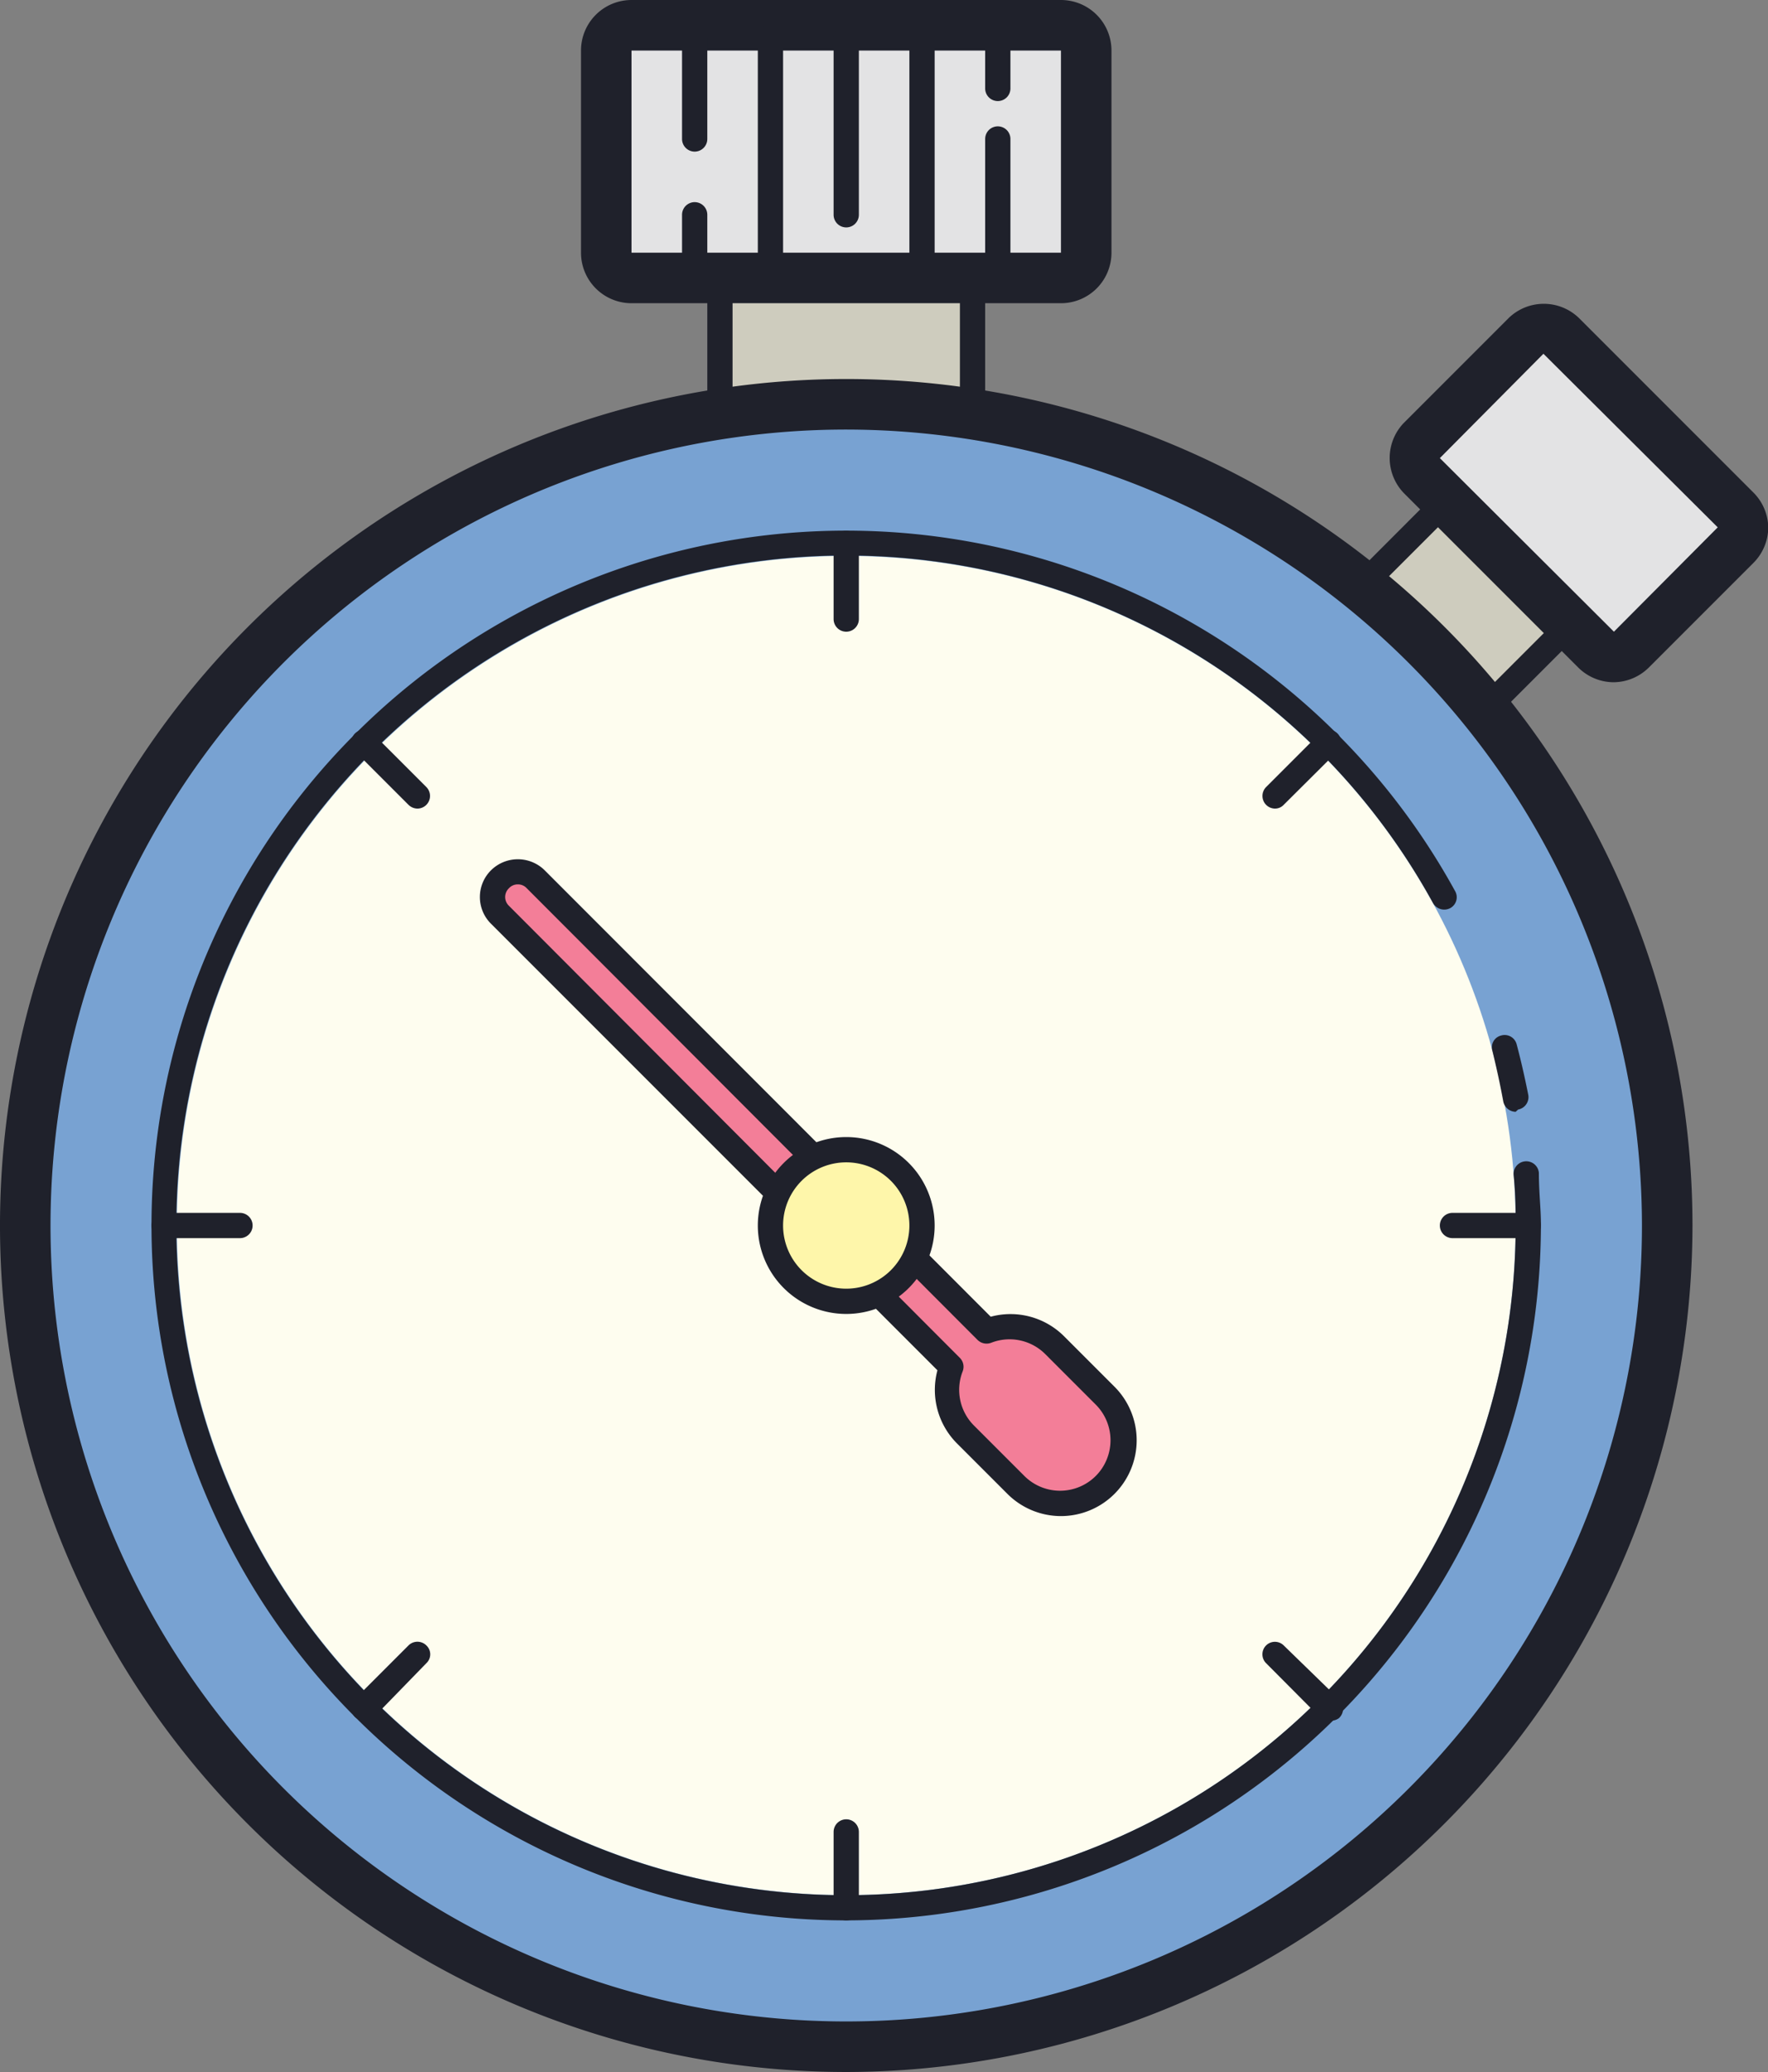 <svg id="Layer_1" data-name="Layer 1" xmlns="http://www.w3.org/2000/svg" viewBox="0 0 69.99 82"><rect x="0" y="0" width="69.99" height="82" fill="#808080" stroke="none"/><title>time</title><rect x="67.93" y="30.9" width="9.4" height="6.93" transform="translate(-19.02 52.42) rotate(-45)" style="fill:#ceccbe"/><path d="M71.75,40.84l-5.6-5.6,7.35-7.36,5.61,5.6Zm-4.19-5.61,4.19,4.19,5.94-5.94L73.5,29.29Z" transform="translate(-16 -9)" style="fill:#1f212b"/><path d="M84.7,29.18l-6.9-6.9a1,1,0,0,0-1.38,0l-4.13,4.14a1,1,0,0,0,0,1.38l6.89,6.9a1,1,0,0,0,1.38,0l4.14-4.14A1,1,0,0,0,84.7,29.18Z" transform="translate(-16 -9)" style="fill:#e3e3e4"/><path d="M79.87,36a2,2,0,0,1-1.39-.58l-6.9-6.9a2,2,0,0,1,0-2.79l4.14-4.14a2,2,0,0,1,2.79,0l6.9,6.9A2,2,0,0,1,86,29.87a2,2,0,0,1-.58,1.4l-4.14,4.14A2,2,0,0,1,79.87,36ZM77.1,23,73,27.13,79.89,34,84,29.87Z" transform="translate(-16 -9)" style="fill:#1f212b"/><rect x="28.5" y="10.5" width="10" height="9.5" style="fill:#ceccbe"/><path d="M55,29.5H44V19H55Zm-10-1h9V20H45Z" transform="translate(-16 -9)" style="fill:#1f212b"/><path d="M58,20H41a1,1,0,0,1-1-1V11a1,1,0,0,1,1-1H58a1,1,0,0,1,1,1v8A1,1,0,0,1,58,20Z" transform="translate(-16 -9)" style="fill:#e3e3e4"/><path d="M58,21H41a2,2,0,0,1-2-2V11a2,2,0,0,1,2-2H58a2,2,0,0,1,2,2v8A2,2,0,0,1,58,21ZM41,11v8H58V11Z" transform="translate(-16 -9)" style="fill:#1f212b"/><circle cx="33.5" cy="48.5" r="32.5" style="fill:#78a2d2"/><path d="M49.5,91A33.5,33.5,0,1,1,83,57.5,33.54,33.54,0,0,1,49.5,91Zm0-65A31.5,31.5,0,1,0,81,57.5,31.53,31.53,0,0,0,49.5,26Z" transform="translate(-16 -9)" style="fill:#1f212b"/><circle cx="33.5" cy="48.5" r="26.5" style="fill:#fefdef"/><path d="M49.5,34a.5.5,0,0,1-.5-.5v-3a.5.5,0,0,1,1,0v3A.5.5,0,0,1,49.5,34Z" transform="translate(-16 -9)" style="fill:#1f212b"/><path d="M32.53,41a.51.51,0,0,1-.36-.15l-2.12-2.12a.5.5,0,0,1,0-.7.5.5,0,0,1,.71,0l2.12,2.12a.5.5,0,0,1-.35.85Z" transform="translate(-16 -9)" style="fill:#1f212b"/><path d="M25.5,58h-3a.5.5,0,0,1,0-1h3a.5.5,0,0,1,0,1Z" transform="translate(-16 -9)" style="fill:#1f212b"/><path d="M30.41,77.09a.54.54,0,0,1-.36-.14.51.51,0,0,1,0-.71l2.12-2.12a.5.5,0,0,1,.71,0,.48.48,0,0,1,0,.7L30.76,77A.52.52,0,0,1,30.41,77.09Z" transform="translate(-16 -9)" style="fill:#1f212b"/><path d="M49.5,85a.5.5,0,0,1-.5-.5v-3a.5.5,0,0,1,1,0v3A.5.5,0,0,1,49.5,85Z" transform="translate(-16 -9)" style="fill:#1f212b"/><path d="M68.59,77.09a.52.52,0,0,1-.35-.14l-2.12-2.13a.49.49,0,0,1,.7-.7L69,76.24A.51.51,0,0,1,69,77,.54.54,0,0,1,68.59,77.09Z" transform="translate(-16 -9)" style="fill:#1f212b"/><path d="M76.5,58h-3a.5.5,0,0,1,0-1h3a.5.5,0,0,1,0,1Z" transform="translate(-16 -9)" style="fill:#1f212b"/><path d="M66.47,41a.5.5,0,0,1-.35-.85l2.12-2.12a.5.5,0,0,1,.71,0,.5.5,0,0,1,0,.7l-2.13,2.12A.47.47,0,0,1,66.47,41Z" transform="translate(-16 -9)" style="fill:#1f212b"/><path d="M59.77,64.23l-2-2a2.51,2.51,0,0,0-2.68-.56L37.21,43.79a1,1,0,0,0-1.42,1.42L53.67,63.09a2.51,2.51,0,0,0,.56,2.68l2,2a2.5,2.5,0,0,0,3.54-3.54Z" transform="translate(-16 -9)" style="fill:#f37e98"/><path d="M58,69a3,3,0,0,1-2.12-.88l-2-2a3,3,0,0,1-.77-2.89L35.44,45.56a1.49,1.49,0,0,1,0-2.12,1.51,1.51,0,0,1,2.12,0L55.22,61.11a3,3,0,0,1,2.9.77l2,2a3,3,0,0,1,0,4.24A3,3,0,0,1,58,69ZM36.5,44a.47.47,0,0,0-.35.15.48.48,0,0,0,0,.7L54,62.74a.5.5,0,0,1,.11.53,2,2,0,0,0,.44,2.14l2,2a2,2,0,0,0,2.83,0,2,2,0,0,0,0-2.82h0l-2-2a2,2,0,0,0-2.14-.45.51.51,0,0,1-.54-.11L36.85,44.15A.47.47,0,0,0,36.5,44Z" transform="translate(-16 -9)" style="fill:#1f212b"/><circle cx="33.5" cy="48.5" r="3" style="fill:#fef6aa"/><path d="M49.5,61A3.5,3.5,0,1,1,53,57.5,3.5,3.5,0,0,1,49.5,61Zm0-6A2.5,2.5,0,1,0,52,57.5,2.5,2.5,0,0,0,49.5,55Z" transform="translate(-16 -9)" style="fill:#1f212b"/><path d="M43.5,20a.5.5,0,0,1-.5-.5v-2a.5.5,0,0,1,1,0v2A.5.5,0,0,1,43.5,20Z" transform="translate(-16 -9)" style="fill:#1f212b"/><path d="M43.5,15a.5.5,0,0,1-.5-.5v-4a.5.5,0,0,1,1,0v4A.5.5,0,0,1,43.5,15Z" transform="translate(-16 -9)" style="fill:#1f212b"/><path d="M46.5,20a.5.5,0,0,1-.5-.5v-9a.5.5,0,0,1,1,0v9A.5.5,0,0,1,46.5,20Z" transform="translate(-16 -9)" style="fill:#1f212b"/><path d="M49.5,18a.5.5,0,0,1-.5-.5v-7a.5.5,0,0,1,1,0v7A.5.5,0,0,1,49.5,18Z" transform="translate(-16 -9)" style="fill:#1f212b"/><path d="M52.5,20a.5.5,0,0,1-.5-.5v-9a.5.5,0,0,1,1,0v9A.5.5,0,0,1,52.5,20Z" transform="translate(-16 -9)" style="fill:#1f212b"/><path d="M55.5,20a.5.5,0,0,1-.5-.5v-5a.5.5,0,0,1,1,0v5A.5.5,0,0,1,55.5,20Z" transform="translate(-16 -9)" style="fill:#1f212b"/><path d="M55.5,13a.5.5,0,0,1-.5-.5v-2a.5.5,0,0,1,1,0v2A.5.5,0,0,1,55.5,13Z" transform="translate(-16 -9)" style="fill:#1f212b"/><path d="M49.5,85A27.5,27.5,0,1,1,73.6,44.26a.49.49,0,0,1-.19.68.51.51,0,0,1-.68-.2A26.51,26.51,0,1,0,76,57.5c0-.59,0-1.22-.08-2a.5.5,0,0,1,.46-.54.5.5,0,0,1,.54.46c0,.78.08,1.42.08,2A27.54,27.54,0,0,1,49.5,85Z" transform="translate(-16 -9)" style="fill:#1f212b"/><path d="M76,53a.51.51,0,0,1-.49-.41c-.14-.76-.28-1.38-.43-2a.48.48,0,0,1,.35-.61.49.49,0,0,1,.61.35c.16.6.31,1.25.46,2a.5.5,0,0,1-.4.58Z" transform="translate(-16 -9)" style="fill:#1f212b"/></svg>